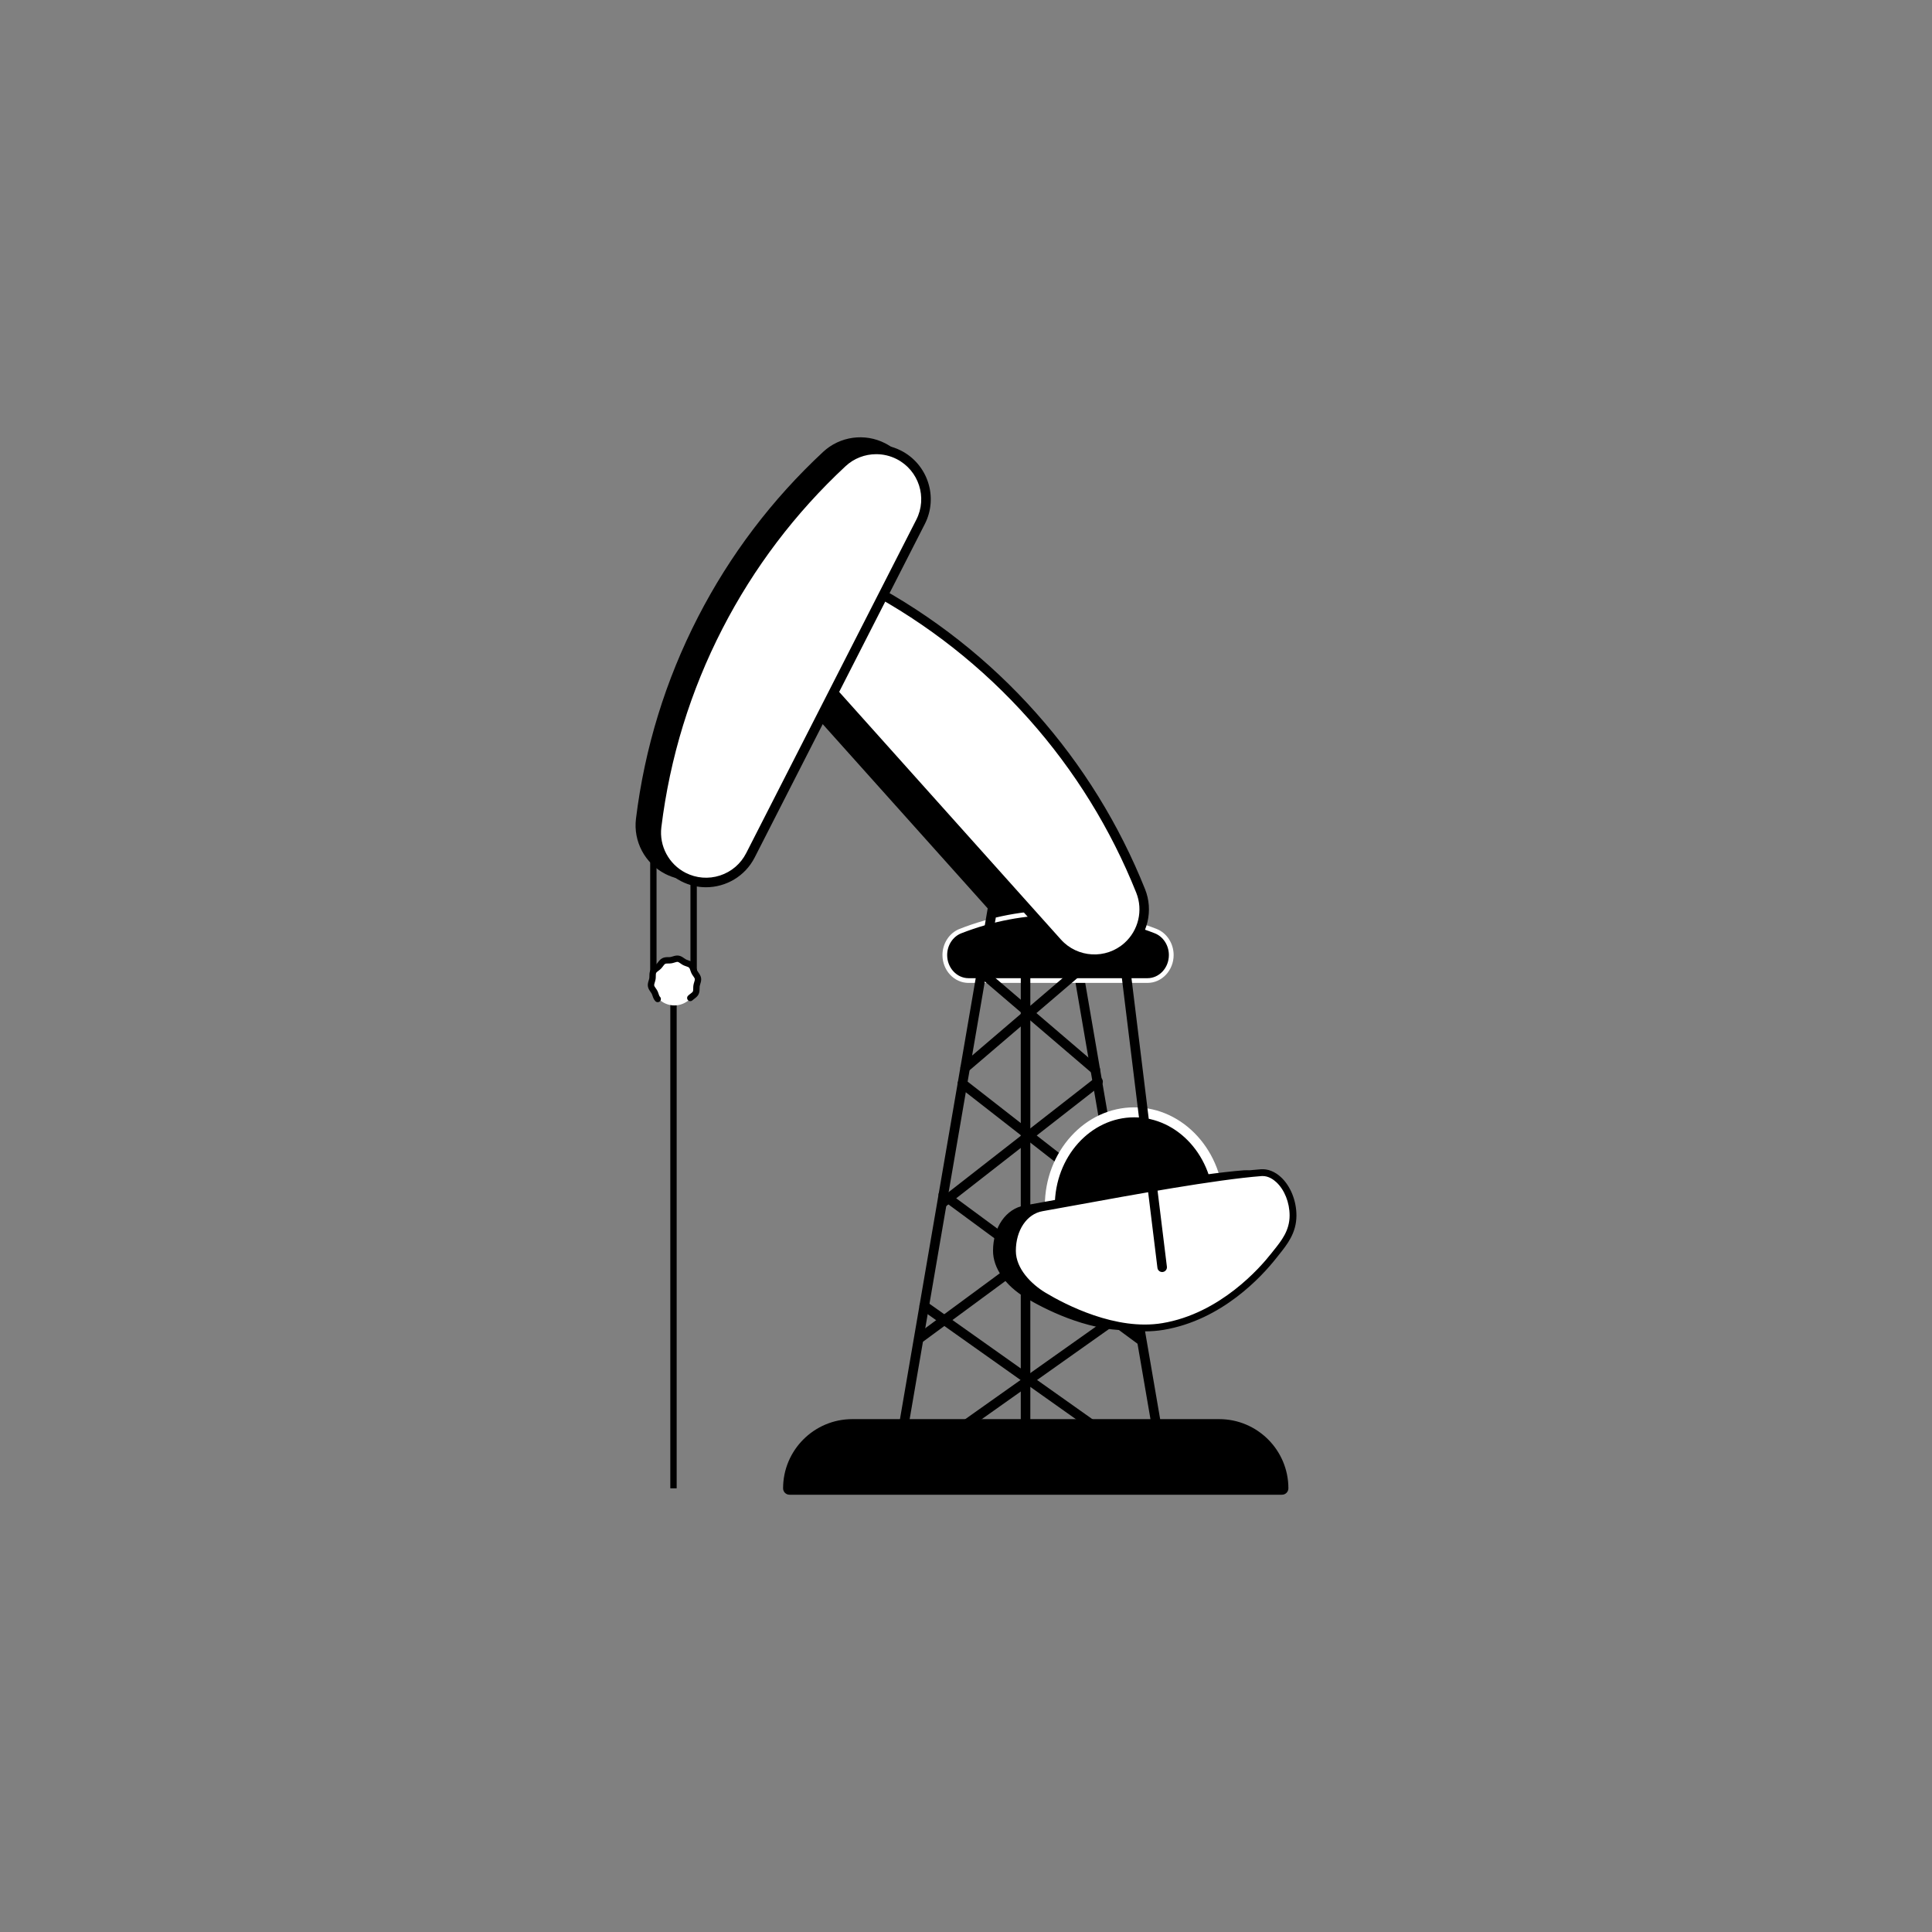 <?xml version="1.0" encoding="UTF-8"?>
<svg id="Camada_1" data-name="Camada 1" xmlns="http://www.w3.org/2000/svg" viewBox="0 0 1080 1080">
  <rect x="0" y="0" width="1080" height="1080" fill="#808080" stroke="none"/>
  <defs>
    <style>
      .cls-1 {
        fill: #fff;
      }
    </style>
  </defs>
  <g>
    <line x1="596.64" y1="506.97" x2="652.47" y2="831.98"/>
    <path d="M652.46,834.65c-1.27,0-2.4-.92-2.62-2.22l-55.83-325c-.25-1.45.72-2.83,2.18-3.08,1.45-.25,2.83.73,3.08,2.18l55.83,325c.25,1.45-.72,2.83-2.18,3.08-.15.03-.3.04-.45.04Z"/>
  </g>
  <g>
    <path d="M442.62,339.76h0c8.71-7.8,21.36-9.34,31.67-3.83,25.64,13.71,59.84,36.31,91.97,72.44,31.44,35.34,49.75,71.09,60.41,97.74,4.34,10.85,1.41,23.25-7.3,31.04h0c-11.46,10.26-29.06,9.29-39.31-2.17l-139.61-155.9c-10.26-11.46-9.29-29.06,2.17-39.31Z"/>
    <path d="M600.81,546.9c-8.38,0-16.73-3.42-22.74-10.14l-139.61-155.9c-11.22-12.53-10.16-31.86,2.38-43.08h0c9.52-8.52,23.46-10.21,34.7-4.2,35.12,18.77,66.31,43.34,92.71,73.02,25.89,29.11,46.38,62.26,60.9,98.52,4.73,11.83,1.52,25.5-7.99,34.02-5.81,5.21-13.09,7.77-20.34,7.77ZM444.4,341.75c-10.34,9.26-11.22,25.21-1.96,35.55l139.61,155.9c4.49,5.01,10.65,7.97,17.37,8.34,6.7.38,13.17-1.9,18.18-6.38,7.85-7.03,10.5-18.31,6.6-28.06-14.29-35.69-34.45-68.31-59.93-96.96-25.98-29.2-56.67-53.38-91.23-71.86-9.27-4.96-20.78-3.56-28.63,3.47h0Z"/>
  </g>
  <g>
    <path d="M528.16,533.88h0c0-5.99,3.48-11.34,8.73-13.39,13.05-5.1,32-10.42,55.1-10.34,22.6.08,41.16,5.31,54.04,10.34,5.24,2.05,8.72,7.4,8.72,13.39h0c0,7.87-5.96,14.26-13.3,14.26h-99.98c-7.35,0-13.3-6.38-13.3-14.26Z"/>
    <path class="cls-1" d="M641.44,549.46h-99.98c-8.06,0-14.62-6.99-14.62-15.58,0-6.51,3.85-12.38,9.57-14.62,17.72-6.92,36.23-10.43,55.04-10.43.18,0,.36,0,.54,0,18.63.07,36.97,3.58,54.52,10.43,5.72,2.23,9.56,8.11,9.56,14.61,0,8.59-6.56,15.58-14.62,15.58ZM591.44,511.47c-18.47,0-36.67,3.45-54.08,10.25-4.72,1.84-7.89,6.73-7.89,12.16,0,7.13,5.38,12.94,11.98,12.94h99.98c6.61,0,11.98-5.8,11.98-12.94,0-5.43-3.17-10.32-7.88-12.16-17.24-6.74-35.26-10.19-53.57-10.25-.18,0-.36,0-.53,0Z"/>
  </g>
  <rect x="374.71" y="546.2" width="3.55" height="285.78"/>
  <polygon points="389.52 547.98 363.46 547.98 363.46 475.76 367.01 475.76 367.01 544.42 385.97 544.42 385.97 493.02 389.52 493.02 389.52 547.98"/>
  <g>
    <circle class="cls-1" cx="376.99" cy="549.64" r="12.4"/>
    <path d="M367.67,560.23c-.46,0-.91-.17-1.26-.52-.93-.93-1.32-2.1-1.64-3.04-.14-.42-.28-.82-.43-1.13-.17-.33-.42-.69-.69-1.07-.6-.85-1.27-1.8-1.47-3.05-.2-1.26.15-2.38.46-3.37.14-.44.27-.86.32-1.22.05-.35.06-.78.06-1.23,0-1.04.02-2.22.61-3.38.56-1.11,1.5-1.81,2.32-2.42.38-.28.74-.55,1.01-.82.27-.27.54-.63.83-1.01.62-.82,1.31-1.75,2.42-2.32,1.15-.59,2.33-.6,3.37-.61.46,0,.88,0,1.23-.06.36-.06.77-.19,1.21-.32.99-.31,2.11-.66,3.37-.46,1.25.2,2.21.87,3.05,1.47.38.27.74.52,1.07.69.3.16.7.29,1.13.43.94.32,2.12.71,3.04,1.63.93.93,1.32,2.1,1.64,3.04.14.42.28.82.43,1.13.17.33.42.69.69,1.07.6.85,1.27,1.81,1.47,3.05.2,1.26-.15,2.38-.46,3.37-.14.44-.27.86-.32,1.21-.05.35-.06.78-.06,1.23,0,1.04-.02,2.22-.61,3.37-.57,1.11-1.5,1.81-2.32,2.43-.38.28-.74.55-1.01.82-.7.69-1.82.69-2.51,0-.69-.7-.69-1.82,0-2.51.45-.45.95-.83,1.39-1.16.56-.42,1.09-.82,1.29-1.19.21-.4.21-1.08.22-1.79,0-.56.01-1.14.11-1.75.1-.61.27-1.18.44-1.72.21-.68.41-1.32.34-1.76-.07-.43-.45-.98-.86-1.56-.33-.47-.67-.95-.95-1.5-.27-.54-.46-1.08-.63-1.61-.23-.68-.44-1.32-.78-1.66s-.98-.55-1.66-.78c-.53-.18-1.07-.36-1.61-.63-.56-.28-1.04-.62-1.5-.95-.58-.41-1.13-.79-1.56-.86-.44-.07-1.08.13-1.76.34-.54.17-1.1.34-1.72.44-.61.1-1.19.1-1.75.11-.71,0-1.39.01-1.79.22-.37.19-.77.72-1.19,1.28-.33.44-.71.94-1.16,1.4s-.95.83-1.39,1.16c-.56.42-1.09.82-1.29,1.19-.21.41-.21,1.08-.22,1.79,0,.56-.01,1.14-.11,1.75-.1.62-.27,1.18-.44,1.72-.21.68-.41,1.32-.34,1.76.07.43.46.98.86,1.56.33.46.67.95.95,1.5.28.54.46,1.09.63,1.61.23.68.44,1.32.78,1.66.69.69.69,1.82,0,2.51-.35.35-.8.52-1.26.52Z"/>
  </g>
  <g>
    <line x1="554.98" y1="506.97" x2="499.15" y2="831.98"/>
    <path d="M499.15,834.65c-.15,0-.3-.01-.45-.04-1.45-.25-2.43-1.63-2.18-3.08l55.83-325c.25-1.45,1.63-2.43,3.08-2.18,1.45.25,2.43,1.63,2.18,3.08l-55.83,325c-.22,1.3-1.35,2.22-2.62,2.22Z"/>
  </g>
  <g>
    <g>
      <line x1="548.66" y1="543.57" x2="612.27" y2="597.98"/>
      <path d="M612.27,600.64c-.61,0-1.23-.21-1.73-.64l-63.61-54.4c-1.12-.96-1.25-2.64-.29-3.76s2.64-1.25,3.76-.29l63.61,54.4c1.12.96,1.25,2.64.29,3.76-.53.62-1.28.93-2.03.93Z"/>
    </g>
    <g>
      <line x1="538" y1="605.72" x2="624.73" y2="673.39"/>
      <path d="M624.73,676.06c-.57,0-1.15-.18-1.64-.56l-86.74-67.67c-1.16-.91-1.37-2.58-.46-3.74.91-1.16,2.58-1.37,3.74-.46l86.74,67.67c1.16.91,1.37,2.58.46,3.74-.53.67-1.31,1.03-2.1,1.03Z"/>
    </g>
    <g>
      <line x1="527.33" y1="667.87" x2="637.19" y2="748.8"/>
      <path d="M637.19,751.47c-.55,0-1.1-.17-1.58-.52l-109.86-80.93c-1.19-.87-1.44-2.54-.57-3.73.88-1.19,2.54-1.44,3.73-.57l109.86,80.93c1.19.87,1.44,2.54.57,3.73-.52.71-1.33,1.08-2.15,1.08Z"/>
    </g>
    <g>
      <line x1="516.66" y1="730.02" x2="649.66" y2="824.21"/>
      <path d="M649.65,826.88c-.53,0-1.07-.16-1.54-.49l-132.99-94.2c-1.2-.85-1.49-2.52-.63-3.72.85-1.2,2.52-1.49,3.72-.63l132.99,94.2c1.2.85,1.49,2.52.63,3.72-.52.73-1.34,1.13-2.18,1.13Z"/>
    </g>
  </g>
  <g>
    <g>
      <line x1="603.15" y1="542.47" x2="539.55" y2="596.87"/>
      <path d="M539.55,599.54c-.75,0-1.5-.32-2.03-.93-.96-1.12-.83-2.8.29-3.76l63.61-54.4c1.12-.96,2.8-.83,3.76.29s.83,2.8-.29,3.76l-63.61,54.4c-.5.43-1.12.64-1.73.64Z"/>
    </g>
    <g>
      <line x1="613.82" y1="604.62" x2="527.08" y2="672.28"/>
      <path d="M527.09,674.95c-.79,0-1.58-.35-2.1-1.03-.91-1.16-.7-2.84.46-3.74l86.74-67.67c1.16-.91,2.84-.7,3.74.46.91,1.16.7,2.84-.46,3.74l-86.74,67.67c-.49.38-1.07.56-1.64.56Z"/>
    </g>
    <g>
      <line x1="624.49" y1="666.76" x2="514.62" y2="747.7"/>
      <path d="M514.63,750.36c-.82,0-1.63-.38-2.15-1.08-.87-1.19-.62-2.86.57-3.73l109.86-80.93c1.19-.87,2.85-.62,3.73.57.87,1.19.62,2.86-.57,3.73l-109.86,80.93c-.48.35-1.03.52-1.58.52Z"/>
    </g>
    <g>
      <line x1="635.15" y1="728.91" x2="502.16" y2="823.11"/>
      <path d="M502.16,825.77c-.83,0-1.66-.39-2.18-1.13-.85-1.2-.57-2.87.63-3.72l132.99-94.2c1.2-.85,2.87-.57,3.72.63.85,1.2.57,2.87-.63,3.72l-132.99,94.2c-.47.33-1.01.49-1.54.49Z"/>
    </g>
  </g>
  <g>
    <path d="M476.43,796.88h205.11c19.37,0,35.1,15.73,35.1,35.1h-275.31c0-19.37,15.73-35.1,35.1-35.1Z"/>
    <path d="M716.64,835.56h-275.31c-1.98,0-3.58-1.6-3.58-3.58,0-21.33,17.35-38.68,38.68-38.68h205.11c21.33,0,38.68,17.35,38.68,38.68,0,1.98-1.6,3.58-3.58,3.58ZM445.11,828.4h267.75c-1.78-15.7-15.15-27.94-31.32-27.94h-205.11c-16.17,0-29.54,12.24-31.32,27.94Z"/>
  </g>
  <path d="M573.29,805.38c-1.47,0-2.67-1.19-2.67-2.67v-286.09c0-1.47,1.19-2.67,2.67-2.67s2.67,1.19,2.67,2.67v286.09c0,1.47-1.19,2.67-2.67,2.67Z"/>
  <g>
    <g>
      <ellipse cx="634.07" cy="674.04" rx="47.21" ry="52.24"/>
      <path class="cls-1" d="M634.07,729.07c-27.57,0-49.99-24.69-49.99-55.03s22.43-55.03,49.99-55.03,50,24.69,50,55.03-22.43,55.03-50,55.03ZM634.07,624.59c-24.49,0-44.42,22.18-44.42,49.45s19.92,49.45,44.42,49.45,44.42-22.18,44.42-49.45-19.93-49.45-44.42-49.45Z"/>
    </g>
    <g>
      <path d="M713.29,679.47h0c0,10.09-6.08,16.55-10.82,22.58-11.7,14.88-33.66,34.74-61.89,39.47-24.15,4.04-50.99-7.9-66.51-17.18-9.64-5.77-17.64-15.03-17.64-25.12h0c0-13.28,7.52-22.47,16.48-24.04,26.9-4.73,91.26-17.23,122.53-19.64,9.08-.7,17.83,10.66,17.83,23.94Z"/>
      <path d="M630.48,743.67c-23.82,0-47.25-12.31-57.08-18.18-11.45-6.85-18.29-16.67-18.29-26.27,0-13.11,7.23-23.54,17.59-25.36,5.05-.89,11.43-2.05,18.66-3.37,31.28-5.71,78.54-14.33,104-16.29,3.69-.29,7.53,1.23,10.81,4.27,5.22,4.83,8.46,12.88,8.46,21,0,9.56-5.13,15.96-9.67,21.6-.49.61-.97,1.21-1.44,1.8-8.02,10.2-30.19,34.52-62.72,39.96-3.43.57-6.89.83-10.34.83ZM696.27,656.85c-.24,0-.47,0-.71.03-25.32,1.95-72.5,10.56-103.72,16.25-7.24,1.32-13.62,2.48-18.68,3.37-9.05,1.59-15.38,10.94-15.38,22.73,0,10.19,8.77,19.06,16.98,23.97,9.61,5.75,32.54,17.8,55.67,17.81,3.32,0,6.64-.25,9.93-.8,32.5-5.44,54.95-31.21,61.06-38.98.47-.6.96-1.21,1.45-1.82,4.46-5.56,9.08-11.31,9.08-19.93,0-7.4-2.92-14.69-7.61-19.04-2.55-2.36-5.33-3.59-8.08-3.59Z"/>
    </g>
    <g>
      <path class="cls-1" d="M722.81,679.47h0c0,10.09-6.08,16.55-10.82,22.58-11.7,14.88-33.66,34.74-61.89,39.47-24.15,4.04-50.99-7.9-66.51-17.18-9.64-5.77-17.64-15.03-17.64-25.12h0c0-13.28,7.52-22.47,16.48-24.04,26.9-4.73,91.26-17.23,122.53-19.64,9.08-.7,17.83,10.66,17.83,23.94Z"/>
      <path d="M640,744.24c-23.97,0-47.51-12.36-57.38-18.26-11.62-6.95-18.56-16.95-18.56-26.76,0-13.39,7.42-24.05,18.06-25.92,5.05-.89,11.42-2.05,18.65-3.37,31.29-5.71,78.57-14.33,104.06-16.3,3.85-.3,7.84,1.27,11.24,4.42,5.33,4.94,8.65,13.14,8.65,21.42,0,9.76-5.2,16.24-9.79,21.96-.49.61-.97,1.2-1.43,1.8-8.06,10.25-30.34,34.69-63.07,40.17-3.46.58-6.95.84-10.42.84ZM705.79,657.41c-.22,0-.44,0-.67.03-25.3,1.95-72.46,10.55-103.67,16.25-7.24,1.32-13.62,2.48-18.67,3.37-8.78,1.54-14.91,10.66-14.91,22.17,0,9.95,8.63,18.65,16.71,23.48,10.94,6.54,39.19,21.29,65.21,16.93,32.29-5.4,54.63-31.04,60.7-38.77.47-.6.96-1.21,1.46-1.83,4.4-5.48,8.95-11.15,8.95-19.57,0-7.24-2.85-14.38-7.42-18.62-1.73-1.6-4.43-3.44-7.69-3.44Z"/>
    </g>
  </g>
  <g>
    <path class="cls-1" d="M453.6,331.73h0c8.71-7.8,21.36-9.34,31.67-3.83,25.64,13.71,59.84,36.31,91.97,72.44,31.44,35.34,49.75,71.09,60.41,97.74,4.34,10.85,1.41,23.25-7.3,31.04h0c-11.46,10.26-29.06,9.29-39.31-2.17l-139.61-155.9c-10.26-11.46-9.29-29.06,2.17-39.31Z"/>
    <path d="M611.79,538.87c-8.38,0-16.73-3.42-22.74-10.14l-139.61-155.9c-11.22-12.53-10.16-31.86,2.37-43.08h0c9.51-8.52,23.46-10.21,34.7-4.2,35.12,18.77,66.31,43.34,92.71,73.02,25.9,29.11,46.38,62.26,60.89,98.52,4.73,11.83,1.52,25.5-7.99,34.02-5.81,5.21-13.09,7.77-20.34,7.77ZM453.6,331.73l1.78,1.99c-10.34,9.26-11.22,25.21-1.96,35.55l139.61,155.9c9.26,10.34,25.21,11.22,35.55,1.96,7.85-7.03,10.5-18.31,6.6-28.06-14.28-35.69-34.44-68.31-59.93-96.96-25.98-29.21-56.68-53.38-91.24-71.86-9.27-4.96-20.78-3.57-28.63,3.47l-1.78-1.99Z"/>
  </g>
  <g>
    <path d="M373.14,486.17h0c-10.41-5.31-16.41-16.56-14.99-28.16,3.55-28.86,12.31-68.91,34.42-111.9,21.64-42.06,48.38-72.02,69.39-91.58,8.55-7.96,21.18-9.69,31.58-4.38h0c13.7,6.99,19.14,23.76,12.15,37.45l-95.11,186.41c-6.99,13.7-23.76,19.14-37.45,12.15Z"/>
    <path d="M385.76,491.89c-4.75,0-9.47-1.12-13.83-3.35-11.38-5.8-17.98-18.2-16.42-30.86,4.86-39.53,16.53-77.47,34.7-112.79,17.82-34.65,41.35-65.7,69.95-92.31,9.33-8.68,23.23-10.61,34.61-4.8,14.98,7.64,20.96,26.06,13.31,41.04l-95.11,186.41c-3.7,7.26-10.01,12.64-17.76,15.16-3.1,1-6.28,1.5-9.44,1.5ZM480.91,249.79c-6.23,0-12.39,2.3-17.13,6.7-28.14,26.19-51.3,56.75-68.84,90.85-17.88,34.75-29.37,72.1-34.15,111-1.28,10.44,4.17,20.67,13.55,25.46h0c5.99,3.05,12.81,3.6,19.21,1.52s11.6-6.52,14.66-12.51l95.11-186.41c6.31-12.37,1.38-27.56-10.98-33.87-3.61-1.84-7.53-2.74-11.43-2.74Z"/>
  </g>
  <g>
    <path class="cls-1" d="M382.04,490.27h0c-10.41-5.31-16.41-16.56-14.99-28.16,3.55-28.86,12.31-68.91,34.42-111.9,21.64-42.06,48.38-72.02,69.39-91.58,8.55-7.96,21.18-9.69,31.58-4.38h0c13.7,6.99,19.14,23.76,12.15,37.45l-95.11,186.41c-6.99,13.7-23.76,19.14-37.45,12.15Z"/>
    <path d="M394.65,495.98c-4.66,0-9.39-1.07-13.82-3.33h0c-11.38-5.8-17.98-18.2-16.42-30.86,4.85-39.52,16.53-77.47,34.7-112.79,17.82-34.65,41.35-65.7,69.95-92.31,9.33-8.68,23.23-10.61,34.61-4.8,14.98,7.64,20.96,26.06,13.31,41.04l-95.11,186.41c-5.39,10.56-16.12,16.64-27.23,16.64ZM489.81,253.89c-6.23,0-12.39,2.3-17.12,6.7-28.14,26.19-51.3,56.75-68.84,90.85-17.88,34.76-29.37,72.11-34.15,111-1.28,10.44,4.17,20.67,13.55,25.46h0c5.99,3.05,12.81,3.59,19.21,1.52,6.4-2.07,11.6-6.52,14.66-12.51l95.11-186.41c6.31-12.37,1.38-27.56-10.99-33.87-3.61-1.84-7.53-2.74-11.43-2.74Z"/>
  </g>
  <g>
    <line x1="628.65" y1="537.25" x2="649.66" y2="708.4"/>
    <path d="M649.65,711.07c-1.33,0-2.48-.99-2.64-2.34l-21.01-171.16c-.18-1.46.86-2.79,2.32-2.97,1.47-.18,2.79.86,2.97,2.32l21.01,171.16c.18,1.46-.86,2.79-2.32,2.97-.11.01-.22.02-.33.02Z"/>
  </g>
</svg>